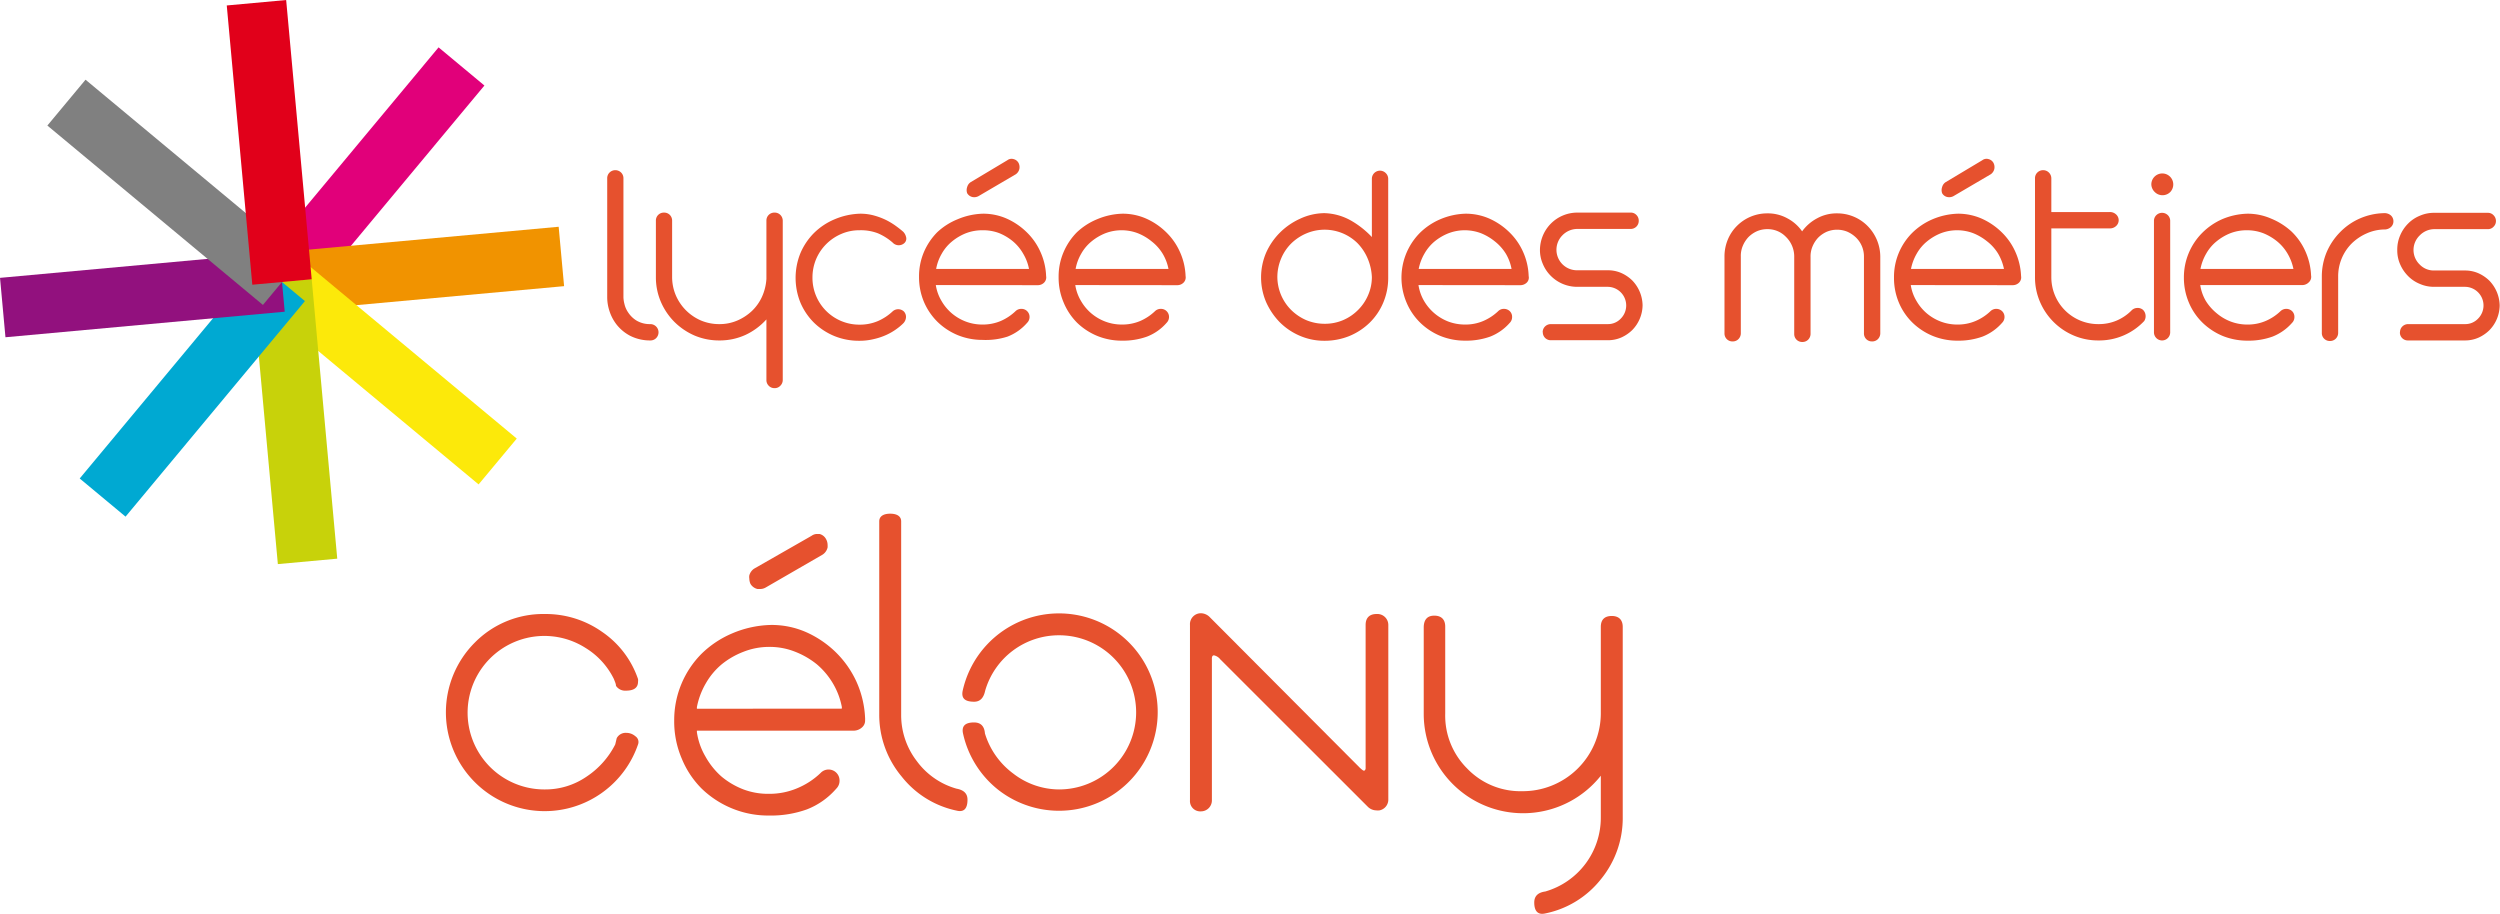 <svg xmlns="http://www.w3.org/2000/svg" width="228.01" height="83.34" viewBox="0 0 228.01 83.34"><defs><style>.cls-1{fill:#e6512e;}.cls-2,.cls-3,.cls-4,.cls-5,.cls-6,.cls-7,.cls-8,.cls-9{fill:none;stroke-width:5.44px;}.cls-2{stroke:#e1001a;}.cls-3{stroke:#e1007a;}.cls-4{stroke:#f19300;}.cls-5{stroke:#fce90a;}.cls-6{stroke:#c8d20a;}.cls-7{stroke:#00a9d2;}.cls-8{stroke:#92117e;}.cls-9{stroke:gray;}</style></defs><title>Fichier 1</title><g id="Calque_2" data-name="Calque 2"><g id="Calque_1-2" data-name="Calque 1"><path class="cls-1" d="M56.25,67.32a.92.92,0,0,1,.88-.48,1.25,1.25,0,0,1,.82.31.63.63,0,0,1,.24.75,9,9,0,0,1-14.88,3.44,9,9,0,0,1,0-12.74A8.77,8.77,0,0,1,49.7,56a8.92,8.92,0,0,1,5.23,1.64,8.53,8.53,0,0,1,3.26,4.29.85.85,0,0,1,0,.25c0,.54-.37.81-1.1.81a1,1,0,0,1-.91-.44c0-.19-.11-.4-.19-.62a6.88,6.88,0,0,0-2.56-2.82A7,7,0,1,0,49.7,72a6.62,6.62,0,0,0,3.77-1.15,7.71,7.71,0,0,0,2.64-2.95C56.16,67.71,56.2,67.51,56.25,67.32Z"/><path class="cls-1" d="M68.77,51.87a1.1,1.1,0,0,0-.43.61.92.92,0,0,0,0,.29,1.28,1.28,0,0,0,.1.47,1,1,0,0,0,.65.48l.23,0a1,1,0,0,0,.52-.14l5.19-3a1.07,1.07,0,0,0,.45-.65,1.94,1.94,0,0,0,0-.24,1.1,1.1,0,0,0-.14-.52.93.93,0,0,0-.6-.47l-.24,0a.87.87,0,0,0-.51.19l-.08-.11.07.11Z"/><path class="cls-1" d="M80.19,65.16V47.55c0-.46.38-.7,1-.7s1,.24,1,.7V65.19a6.86,6.86,0,0,0,1.43,4.23,6.78,6.78,0,0,0,3.62,2.51q1,.18,1,1c0,.83-.33,1.17-1,1a8.63,8.63,0,0,1-5-3.1A8.78,8.78,0,0,1,80.19,65.16Z"/><path class="cls-1" d="M87.8,63A9,9,0,1,1,91,72a9,9,0,0,1-3.17-5.11q-.21-1,1-1,.92,0,1,1a7.11,7.11,0,0,0,2.58,3.66A6.86,6.86,0,0,0,96.59,72a7,7,0,1,0,0-14.06A7,7,0,0,0,89.85,63q-.21,1-1,1C88,64,87.66,63.69,87.8,63Z"/><path class="cls-1" d="M109.51,55.93a1.16,1.16,0,0,1,.8.33L124,70c.2.19.33.29.4.29s.17-.1.15-.29V57c0-.69.39-1,1-1a1,1,0,0,1,1.07,1V72.91a1,1,0,0,1-.81,1,1.55,1.55,0,0,1-.29,0,1.13,1.13,0,0,1-.77-.33L111.3,60.14a1,1,0,0,0-.58-.37c-.15,0-.21.14-.19.41V73a1,1,0,0,1-1,1,.94.94,0,0,1-1-1V57A1,1,0,0,1,109.51,55.93Z"/><path class="cls-1" d="M130.81,56.15c.64,0,1,.34,1,1v7.94a6.8,6.8,0,0,0,2,5,6.72,6.72,0,0,0,5,2.07A7.12,7.12,0,0,0,146,65.12V57.18c0-.69.37-1,1-1s1,.34,1,1V74.49a8.81,8.81,0,0,1-2,5.71,8.67,8.67,0,0,1-5.07,3.11c-.66.15-1-.2-1-1,0-.57.33-.91,1-1A7,7,0,0,0,146,74.53V70.75a9.06,9.06,0,0,1-16.15-5.63V57.18C129.87,56.49,130.2,56.15,130.81,56.15Z"/><path class="cls-1" d="M78.12,62.19a9,9,0,0,0-1.9-2.71,9.25,9.25,0,0,0-2.73-1.84A7.8,7.8,0,0,0,70.24,57a9.53,9.53,0,0,0-3.49.78A9,9,0,0,0,64,59.61a8.58,8.58,0,0,0-2.51,6.11,8.6,8.6,0,0,0,.69,3.47A8.34,8.34,0,0,0,64,71.93a8.78,8.78,0,0,0,2.76,1.8,8.63,8.63,0,0,0,3.38.65,9.68,9.68,0,0,0,3.45-.56,6.8,6.8,0,0,0,2.68-1.89,1,1,0,0,0,.3-.72,1,1,0,0,0-1.73-.71,6.88,6.88,0,0,1-2.13,1.39,6.51,6.51,0,0,1-2.57.51A6.4,6.4,0,0,1,67.81,72a7.11,7.11,0,0,1-2-1.17A6.89,6.89,0,0,1,64.34,69a6.13,6.13,0,0,1-.78-2.22l0-.14H77.88a1.14,1.14,0,0,0,.74-.3.81.81,0,0,0,.28-.67,1.21,1.21,0,0,0,0-.18A9,9,0,0,0,78.12,62.19ZM63.56,64.64l0-.15a6.88,6.88,0,0,1,.81-2.16,6.41,6.41,0,0,1,1.45-1.74,7.28,7.28,0,0,1,2-1.15A6.35,6.35,0,0,1,70.16,59a6.26,6.26,0,0,1,2.33.43,7.49,7.49,0,0,1,2,1.15,6.87,6.87,0,0,1,1.47,1.74,6.66,6.66,0,0,1,.82,2.16l0,.15Z"/><polygon class="cls-1" points="63.68 66.79 63.68 66.78 63.68 66.78 63.68 66.79"/><line class="cls-2" x1="25.72" y1="25.72" x2="25.72" y2="25.72"/><line class="cls-2" x1="25.72" y1="25.72" x2="25.72" y2="25.72"/><line class="cls-3" x1="42.09" y1="6.06" x2="25.72" y2="25.72"/><line class="cls-4" x1="51.2" y1="23.39" x2="25.72" y2="25.72"/><line class="cls-2" x1="25.72" y1="25.72" x2="25.72" y2="25.72"/><line class="cls-2" x1="25.72" y1="25.72" x2="25.72" y2="25.72"/><line class="cls-2" x1="25.72" y1="25.72" x2="25.72" y2="25.72"/><line class="cls-2" x1="25.72" y1="25.72" x2="25.72" y2="25.72"/><line class="cls-2" x1="25.72" y1="25.72" x2="25.72" y2="25.72"/><line class="cls-2" x1="25.72" y1="25.72" x2="25.72" y2="25.72"/><line class="cls-5" x1="45.39" y1="42.09" x2="25.72" y2="25.72"/><line class="cls-6" x1="28.05" y1="51.2" x2="25.72" y2="25.72"/><line class="cls-7" x1="9.36" y1="45.38" x2="25.72" y2="25.72"/><line class="cls-8" x1="25.72" y1="25.72" x2="0.25" y2="28.05"/><line class="cls-9" x1="25.72" y1="25.72" x2="6.06" y2="9.36"/><line class="cls-2" x1="23.39" y1="0.25" x2="25.72" y2="25.72"/><path class="cls-1" d="M60.06,30.31a.75.75,0,0,1-.22.53.72.72,0,0,1-.53.21,4,4,0,0,1-1.85-.43,3.89,3.89,0,0,1-1.21-1,4,4,0,0,1-.67-1.27,4.06,4.06,0,0,1-.2-1.2V16.27a.72.72,0,0,1,.21-.53.75.75,0,0,1,1.06,0,.72.72,0,0,1,.21.53V27.14a2.84,2.84,0,0,0,.09.58,2.26,2.26,0,0,0,.35.79,2.43,2.43,0,0,0,.74.72,2.36,2.36,0,0,0,1.27.33.75.75,0,0,1,.75.75Z"/><path class="cls-1" d="M71.39,34.65a.73.73,0,0,1-.22.53.69.69,0,0,1-.53.22.71.71,0,0,1-.53-.22.72.72,0,0,1-.21-.53V29.13A5.93,5.93,0,0,1,68,30.54a5.65,5.65,0,0,1-2.4.51,5.73,5.73,0,0,1-2.26-.45,6,6,0,0,1-1.83-1.24,5.91,5.91,0,0,1-1.24-1.84,5.65,5.65,0,0,1-.45-2.25V20.13a.72.72,0,0,1,.74-.74.72.72,0,0,1,.53.21.74.74,0,0,1,.21.53v5.14a4.26,4.26,0,0,0,.34,1.67,4.37,4.37,0,0,0,2.29,2.29,4.25,4.25,0,0,0,1.67.33,4.05,4.05,0,0,0,1.63-.32,4.56,4.56,0,0,0,1.35-.88,4.2,4.2,0,0,0,.92-1.3,4.7,4.7,0,0,0,.4-1.62V20.13a.72.72,0,0,1,.74-.74.72.72,0,0,1,.53.21.75.75,0,0,1,.22.53V34.65Z"/><path class="cls-1" d="M81.42,22.13a5,5,0,0,0-1.37-.86A4.34,4.34,0,0,0,78.39,21a4.09,4.09,0,0,0-1.67.34,4.34,4.34,0,0,0-2.29,2.3,4.34,4.34,0,0,0-.33,1.68,4.27,4.27,0,0,0,4.29,4.29,4.16,4.16,0,0,0,1.66-.32,4.65,4.65,0,0,0,1.37-.9.76.76,0,0,1,1,0,.71.71,0,0,1,.21.54.86.86,0,0,1-.28.59,4.91,4.91,0,0,1-.59.49,5.23,5.23,0,0,1-.89.52,5.74,5.74,0,0,1-1.15.39,5.45,5.45,0,0,1-1.38.16,5.92,5.92,0,0,1-2.24-.43,5.86,5.86,0,0,1-1.84-1.2,5.72,5.72,0,0,1-1.25-1.83,6,6,0,0,1,0-4.55,5.85,5.85,0,0,1,1.23-1.82A5.93,5.93,0,0,1,76.12,20a6.39,6.39,0,0,1,2.32-.51,4.7,4.7,0,0,1,1.33.18,6.26,6.26,0,0,1,1.11.43,6.49,6.49,0,0,1,.87.54c.26.19.47.36.63.5a1,1,0,0,1,.25.45.55.55,0,0,1-.16.59.76.76,0,0,1-1,0Z"/><path class="cls-1" d="M85.35,26a4,4,0,0,0,.51,1.43,4.34,4.34,0,0,0,.94,1.14,4.39,4.39,0,0,0,1.29.76,4.25,4.25,0,0,0,1.51.27,4.2,4.2,0,0,0,1.66-.32,4.6,4.6,0,0,0,1.36-.9.74.74,0,0,1,.53-.21.72.72,0,0,1,.53.21.73.73,0,0,1,.22.53.75.75,0,0,1-.22.53,4.52,4.52,0,0,1-1.79,1.26A6.47,6.47,0,0,1,89.6,31a5.92,5.92,0,0,1-2.24-.43,5.86,5.86,0,0,1-1.84-1.2,5.72,5.72,0,0,1-1.25-1.83,5.79,5.79,0,0,1-.45-2.3A5.64,5.64,0,0,1,84.26,23a5.82,5.82,0,0,1,1.22-1.82A6,6,0,0,1,87.33,20a6.34,6.34,0,0,1,2.32-.51,5.3,5.3,0,0,1,2.17.45,6.24,6.24,0,0,1,1.81,1.23,5.73,5.73,0,0,1,1.26,1.8,5.83,5.83,0,0,1,.52,2.21.67.67,0,0,1-.21.62.8.8,0,0,1-.54.21Zm4.25-5a4.16,4.16,0,0,0-1.5.27,4.73,4.73,0,0,0-1.27.75,3.93,3.93,0,0,0-.94,1.12,4.22,4.22,0,0,0-.51,1.39h8.47a4.26,4.26,0,0,0-.53-1.39A4.13,4.13,0,0,0,92.37,22a4.73,4.73,0,0,0-1.27-.75A4.16,4.16,0,0,0,89.6,21Zm2.28-6.39a.63.63,0,0,1,.56-.1.71.71,0,0,1,.45.34.84.84,0,0,1,.08.56.81.81,0,0,1-.32.48l-3.41,2a.82.82,0,0,1-.55.08.74.74,0,0,1-.48-.35.84.84,0,0,1,0-.56.77.77,0,0,1,.31-.44Z"/><path class="cls-1" d="M98.07,26a4,4,0,0,0,.51,1.43,4.34,4.34,0,0,0,.94,1.14,4.39,4.39,0,0,0,1.29.76,4.25,4.25,0,0,0,1.51.27,4.2,4.2,0,0,0,1.66-.32,4.6,4.6,0,0,0,1.36-.9.74.74,0,0,1,.53-.21.72.72,0,0,1,.53.21.73.73,0,0,1,.22.53.75.75,0,0,1-.22.53,4.52,4.52,0,0,1-1.79,1.26,6.47,6.47,0,0,1-2.29.37,5.92,5.92,0,0,1-2.24-.43,5.86,5.86,0,0,1-1.84-1.2A5.72,5.72,0,0,1,97,27.57a5.79,5.79,0,0,1-.45-2.3A5.64,5.64,0,0,1,97,23,5.82,5.82,0,0,1,98.2,21.2,6,6,0,0,1,100.05,20a6.34,6.34,0,0,1,2.32-.51,5.3,5.3,0,0,1,2.17.45,6.24,6.24,0,0,1,1.81,1.23,5.73,5.73,0,0,1,1.26,1.8,5.83,5.83,0,0,1,.52,2.21.67.67,0,0,1-.21.62.8.8,0,0,1-.54.21Zm4.25-5a4.16,4.16,0,0,0-1.5.27,4.73,4.73,0,0,0-1.27.75,3.93,3.93,0,0,0-.94,1.12,4.22,4.22,0,0,0-.51,1.39h8.47a4.26,4.26,0,0,0-.53-1.39,4.13,4.13,0,0,0-1-1.12,4.73,4.73,0,0,0-1.27-.75A4.16,4.16,0,0,0,102.32,21Z"/><path class="cls-1" d="M120.78,19.44a5.19,5.19,0,0,1,2.44.68,8.18,8.18,0,0,1,1.9,1.5v-5.3a.74.74,0,0,1,1.27-.53.73.73,0,0,1,.22.53v9a5.79,5.79,0,0,1-.46,2.3,5.57,5.57,0,0,1-1.25,1.83,5.86,5.86,0,0,1-1.84,1.2,6,6,0,0,1-2.24.43,5.63,5.63,0,0,1-2.28-.46,5.81,5.81,0,0,1-1.83-1.24,6.28,6.28,0,0,1-1.24-1.84,5.74,5.74,0,0,1,0-4.48,6.08,6.08,0,0,1,1.26-1.84,6.24,6.24,0,0,1,1.84-1.27A5.36,5.36,0,0,1,120.78,19.44Zm4.34,5.83a4.87,4.87,0,0,0-.4-1.73,4.52,4.52,0,0,0-.92-1.37,4.27,4.27,0,0,0-4.66-.88,4.45,4.45,0,0,0-1.38.92,4.23,4.23,0,0,0-.92,1.38,4.35,4.35,0,0,0-.34,1.68,4.28,4.28,0,0,0,1.26,3,4.48,4.48,0,0,0,1.38.93,4.34,4.34,0,0,0,1.68.33,4.22,4.22,0,0,0,1.67-.33,4.32,4.32,0,0,0,1.37-.93,4.25,4.25,0,0,0,.92-1.36A4.09,4.09,0,0,0,125.12,25.27Z"/><path class="cls-1" d="M129.37,26a4.13,4.13,0,0,0,.5,1.43,4.39,4.39,0,0,0,2.23,1.9,4.31,4.31,0,0,0,1.52.27,4.11,4.11,0,0,0,1.65-.32,4.65,4.65,0,0,0,1.37-.9.72.72,0,0,1,.53-.21.76.76,0,0,1,.53.21.72.72,0,0,1,.21.53.74.74,0,0,1-.21.53,4.59,4.59,0,0,1-1.79,1.26,6.51,6.51,0,0,1-2.29.37,6,6,0,0,1-2.25-.43,5.81,5.81,0,0,1-1.83-1.2,5.57,5.57,0,0,1-1.25-1.83,5.8,5.8,0,0,1,1.21-6.37A6,6,0,0,1,131.35,20a6.29,6.29,0,0,1,2.31-.51,5.35,5.35,0,0,1,2.18.45,6.24,6.24,0,0,1,1.81,1.23,5.73,5.73,0,0,1,1.26,1.8,5.82,5.82,0,0,1,.51,2.21.64.64,0,0,1-.2.62.84.84,0,0,1-.54.21Zm4.25-5a4.16,4.16,0,0,0-1.5.27,4.79,4.79,0,0,0-1.28.75,4.06,4.06,0,0,0-.93,1.12,4.48,4.48,0,0,0-.52,1.39h8.47a4.24,4.24,0,0,0-.52-1.39,4.31,4.31,0,0,0-1-1.12,4.89,4.89,0,0,0-1.27-.75A4.24,4.24,0,0,0,133.62,21Z"/><path class="cls-1" d="M140.7,30.31a.72.72,0,0,1,.21-.53.75.75,0,0,1,.53-.22h5.18a1.6,1.6,0,0,0,1.2-.5,1.7,1.7,0,0,0-1.2-2.9h-2.8a3.4,3.4,0,0,1-2.38-1,3.31,3.31,0,0,1-.72-1.07,3.15,3.15,0,0,1-.27-1.3,3.45,3.45,0,0,1,1-2.4,3.4,3.4,0,0,1,2.38-1h4.89a.69.69,0,0,1,.53.22.72.72,0,0,1,.21.53.73.73,0,0,1-.74.74h-4.89a1.91,1.91,0,0,0-1.33.58,1.87,1.87,0,0,0,1.33,3.19h2.8a3.05,3.05,0,0,1,1.24.25,3.43,3.43,0,0,1,1,.68,3.34,3.34,0,0,1,.94,2.26,3.29,3.29,0,0,1-.94,2.26,3.43,3.43,0,0,1-1,.68,3.05,3.05,0,0,1-1.24.25h-5.18a.72.72,0,0,1-.74-.74Z"/><path class="cls-1" d="M163.64,23.35a2.5,2.5,0,0,0-.76-1.75,2.3,2.3,0,0,0-1.69-.7,2.34,2.34,0,0,0-.95.19,2.58,2.58,0,0,0-.77.53,2.63,2.63,0,0,0-.51.78,2.34,2.34,0,0,0-.19,1v7a.75.75,0,0,1-.22.53.72.72,0,0,1-.53.21.72.72,0,0,1-.74-.74v-7a4,4,0,0,1,.3-1.54,3.8,3.8,0,0,1,.83-1.25,3.89,3.89,0,0,1,2.78-1.15,3.69,3.69,0,0,1,1.82.45,3.78,3.78,0,0,1,1.35,1.19,4,4,0,0,1,1.37-1.19,3.69,3.69,0,0,1,1.82-.45,3.89,3.89,0,0,1,2.78,1.15,4,4,0,0,1,1.16,2.79v7a.75.75,0,0,1-.22.53.72.72,0,0,1-.53.21.72.72,0,0,1-.74-.74v-7a2.41,2.41,0,0,0-.72-1.73,2.76,2.76,0,0,0-.78-.53,2.47,2.47,0,0,0-1.9,0,2.58,2.58,0,0,0-.77.53,2.63,2.63,0,0,0-.51.78,2.34,2.34,0,0,0-.19,1v7a.75.75,0,0,1-.22.53.72.72,0,0,1-.53.21.72.72,0,0,1-.74-.74Z"/><path class="cls-1" d="M174.27,26a4,4,0,0,0,.51,1.43,4.34,4.34,0,0,0,.94,1.14,4.39,4.39,0,0,0,1.29.76,4.25,4.25,0,0,0,1.51.27,4.11,4.11,0,0,0,1.65-.32,4.52,4.52,0,0,0,1.37-.9.77.77,0,0,1,1.06,0,.73.73,0,0,1,.22.53.75.75,0,0,1-.22.53,4.59,4.59,0,0,1-1.79,1.26,6.47,6.47,0,0,1-2.29.37,5.92,5.92,0,0,1-2.24-.43,5.86,5.86,0,0,1-1.84-1.2,5.57,5.57,0,0,1-1.25-1.83,5.79,5.79,0,0,1-.45-2.3,5.68,5.68,0,0,1,1.66-4.07A6,6,0,0,1,176.25,20a6.34,6.34,0,0,1,2.32-.51,5.34,5.34,0,0,1,2.17.45,6.24,6.24,0,0,1,1.81,1.23,5.73,5.73,0,0,1,1.26,1.8,6,6,0,0,1,.52,2.21.67.67,0,0,1-.21.62.82.82,0,0,1-.54.21Zm4.25-5a4.16,4.16,0,0,0-1.5.27,4.73,4.73,0,0,0-1.27.75,3.93,3.93,0,0,0-.94,1.12,4.48,4.48,0,0,0-.52,1.39h8.48a4.5,4.5,0,0,0-.53-1.39,4.13,4.13,0,0,0-1-1.12,4.89,4.89,0,0,0-1.27-.75A4.16,4.16,0,0,0,178.52,21Zm2.28-6.39a.63.63,0,0,1,.56-.1.71.71,0,0,1,.45.34.84.84,0,0,1,.08.56.81.81,0,0,1-.32.48l-3.41,2a.82.82,0,0,1-.55.08.7.7,0,0,1-.48-.35.84.84,0,0,1,0-.56.77.77,0,0,1,.31-.44Z"/><path class="cls-1" d="M185.6,16.27a.72.72,0,0,1,.21-.53.75.75,0,0,1,.53-.22.75.75,0,0,1,.75.75v3.07h5.3a.82.82,0,0,1,.61.22.71.71,0,0,1,0,1.05.82.82,0,0,1-.61.22h-5.3v4.44a4.27,4.27,0,0,0,4.29,4.29,4.16,4.16,0,0,0,1.66-.32,4.27,4.27,0,0,0,1.34-.9.75.75,0,0,1,.49-.25.76.76,0,0,1,.57.16.79.79,0,0,1,.24.47.8.8,0,0,1-.12.56,5.64,5.64,0,0,1-4.18,1.77,5.65,5.65,0,0,1-2.25-.45,5.8,5.8,0,0,1-3.08-3.08,5.65,5.65,0,0,1-.45-2.25Z"/><path class="cls-1" d="M196.21,16.82a1,1,0,1,1,2,0,1,1,0,0,1-.28.7,1,1,0,0,1-1.4,0A1,1,0,0,1,196.21,16.82Zm.24,3.34a.72.72,0,0,1,.21-.53.75.75,0,0,1,1.06,0,.72.72,0,0,1,.21.53V30.31a.74.74,0,1,1-1.48,0Z"/><path class="cls-1" d="M200.67,26a4.13,4.13,0,0,0,.5,1.43,4.58,4.58,0,0,0,1,1.14,4.39,4.39,0,0,0,1.29.76,4.25,4.25,0,0,0,1.51.27,4.11,4.11,0,0,0,1.65-.32,4.52,4.52,0,0,0,1.37-.9.77.77,0,0,1,1.06,0,.72.72,0,0,1,.21.53.74.74,0,0,1-.21.53,4.59,4.59,0,0,1-1.79,1.26,6.47,6.47,0,0,1-2.29.37,6,6,0,0,1-2.25-.43,5.93,5.93,0,0,1-1.83-1.2,5.57,5.57,0,0,1-1.25-1.83,5.79,5.79,0,0,1-.46-2.3,5.74,5.74,0,0,1,1.67-4.07A6,6,0,0,1,202.65,20a6.29,6.29,0,0,1,2.32-.51,5.34,5.34,0,0,1,2.17.45A6.24,6.24,0,0,1,209,21.12a5.73,5.73,0,0,1,1.26,1.8,6,6,0,0,1,.52,2.21.67.67,0,0,1-.21.62A.84.84,0,0,1,210,26Zm4.25-5a4.16,4.16,0,0,0-1.5.27,4.73,4.73,0,0,0-1.27.75,3.93,3.93,0,0,0-.94,1.12,4.48,4.48,0,0,0-.52,1.39h8.48a4.5,4.5,0,0,0-.53-1.39,4.13,4.13,0,0,0-.95-1.12,4.89,4.89,0,0,0-1.27-.75A4.16,4.16,0,0,0,204.92,21Z"/><path class="cls-1" d="M211.76,25.17A5.75,5.75,0,0,1,212.2,23a5.89,5.89,0,0,1,1.23-1.83,5.7,5.7,0,0,1,1.81-1.25,5.84,5.84,0,0,1,2.21-.48.87.87,0,0,1,.61.21.72.72,0,0,1,.23.53.7.7,0,0,1-.23.53.88.88,0,0,1-.61.22,4.09,4.09,0,0,0-1.63.37,4.55,4.55,0,0,0-1.35.92,4.24,4.24,0,0,0-1.22,3v5.14a.75.75,0,0,1-.22.53.72.72,0,0,1-.53.21.72.72,0,0,1-.74-.74Z"/><path class="cls-1" d="M218.89,30.31a.72.72,0,0,1,.21-.53.75.75,0,0,1,.53-.22h5.18a1.6,1.6,0,0,0,1.2-.5,1.7,1.7,0,0,0-1.2-2.9H222a3.2,3.2,0,0,1-1.31-.27,3.16,3.16,0,0,1-1.07-.72,3.47,3.47,0,0,1-.72-1.07,3.15,3.15,0,0,1-.26-1.3,3.24,3.24,0,0,1,.26-1.32,3.4,3.4,0,0,1,.72-1.08,3.16,3.16,0,0,1,1.07-.72,3.2,3.2,0,0,1,1.31-.27h4.89a.69.69,0,0,1,.53.22.73.73,0,0,1,.22.53.71.71,0,0,1-.22.52.69.69,0,0,1-.53.22H222a1.87,1.87,0,0,0-1.32.58,1.84,1.84,0,0,0,0,2.64,1.77,1.77,0,0,0,1.32.55h2.8a3.05,3.05,0,0,1,1.24.25,3.43,3.43,0,0,1,1,.68,3.34,3.34,0,0,1,.94,2.26,3.29,3.29,0,0,1-.94,2.26,3.43,3.43,0,0,1-1,.68,3.05,3.05,0,0,1-1.24.25h-5.18a.72.72,0,0,1-.74-.74Z"/></g></g></svg>